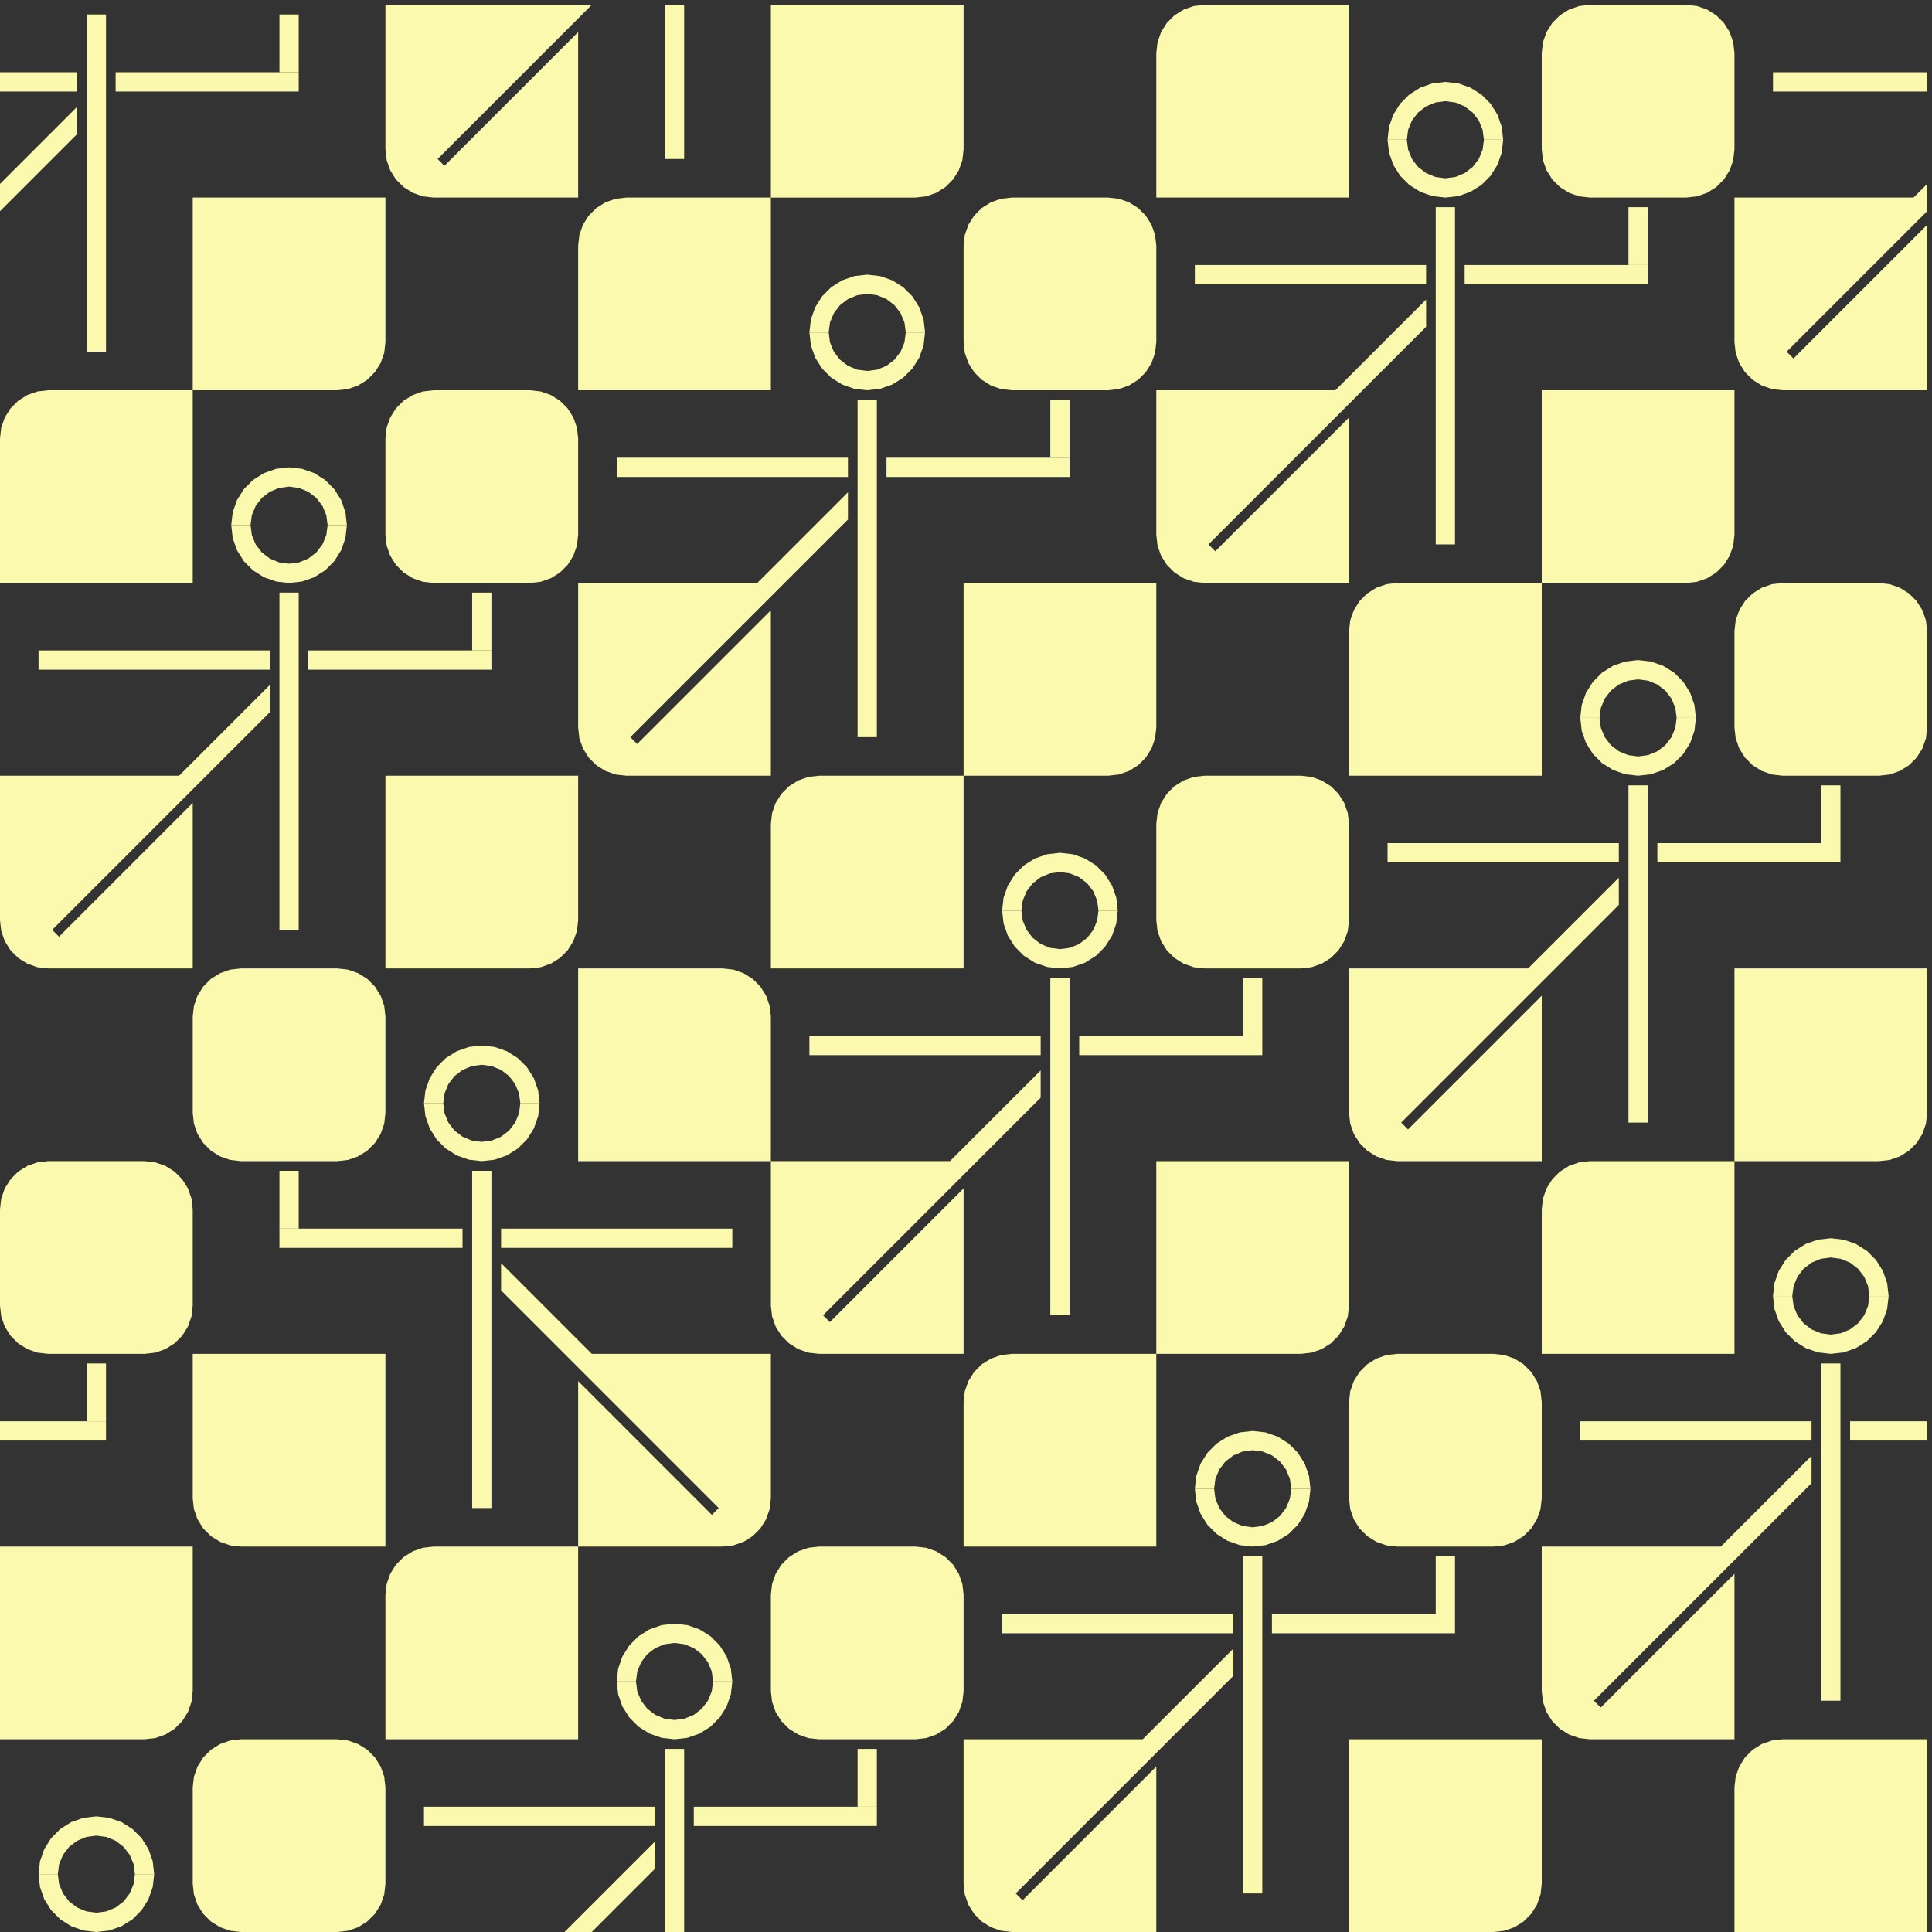 <?xml version="1.0" encoding="UTF-8" standalone="no"?>
<!-- Created with Inkscape (http://www.inkscape.org/) -->

<svg
   version="1.1"
   id="svg1"
   width="755.907"
   height="755.907"
   viewBox="0 0 755.907 755.907"
   sodipodi:docname="Muster Hintergrund x1_gelb hell.eps"
   xmlns:inkscape="http://www.inkscape.org/namespaces/inkscape"
   xmlns:sodipodi="http://sodipodi.sourceforge.net/DTD/sodipodi-0.dtd"
   xmlns="http://www.w3.org/2000/svg"
   xmlns:svg="http://www.w3.org/2000/svg">
  <rect x="0" y="0" width="755.907" height="755.907" fill="#333333" stroke="none"/>
  <defs
     id="defs1" />
  <sodipodi:namedview
     id="namedview1"
     pagecolor="#ffffff"
     bordercolor="#000000"
     borderopacity="0.25"
     inkscape:showpageshadow="2"
     inkscape:pageopacity="0.0"
     inkscape:pagecheckerboard="0"
     inkscape:deskcolor="#d1d1d1">
    <inkscape:page
       x="0"
       y="0"
       inkscape:label="1"
       id="page1"
       width="755.907"
       height="755.907"
       margin="0"
       bleed="0" />
  </sodipodi:namedview>
  <g
     id="g1"
     inkscape:groupmode="layer"
     inkscape:label="1">
    <g
       id="group-R5">
      <path
         id="path2"
         d="m 3089.77,1814.18 h 56.699 v 992.121 H 3089.77 Z"
         style="fill:#faf9ad;fill-opacity:1;fill-rule:evenodd;stroke:none"
         transform="matrix(0.133,0,0,-0.133,0,755.907)" />
      <path
         id="path3"
         d="m 2381.11,2579.53 h 680.32 v 56.699 h -680.32 z"
         style="fill:#faf9ad;fill-opacity:1;fill-rule:evenodd;stroke:none"
         transform="matrix(0.133,0,0,-0.133,0,755.907)" />
      <path
         id="path4"
         d="m 3174.81,2579.53 h 538.59 v 56.699 h -538.59 z"
         style="fill:#faf9ad;fill-opacity:1;fill-rule:evenodd;stroke:none"
         transform="matrix(0.133,0,0,-0.133,0,755.907)" />
      <path
         id="path5"
         d="m 3656.71,2636.23 h 56.688 V 2806.3 H 3656.71 Z"
         style="fill:#faf9ad;fill-opacity:1;fill-rule:evenodd;stroke:none"
         transform="matrix(0.133,0,0,-0.133,0,755.907)" />
      <path
         id="path6"
         d="m 3118.12,2834.65 -37.84,4.25 -35.97,12.59 -32.23,20.27 -26.93,26.93 -20.27,32.23 -12.59,35.94 -4.25,37.87 h 56.7 l 3.85,-29.37 11.34,-27.32 18,-23.5 23.5,-18.03 27.32,-11.31 29.37,-3.86 29.34,3.86 27.35,11.31 23.48,18.03 18.02,23.5 11.31,27.32 3.89,29.37 h 56.69 l -4.28,-37.87 -12.56,-35.94 -20.27,-32.23 -26.92,-26.93 -32.26,-20.27 -35.95,-12.59 -37.84,-4.25"
         style="fill:#faf9ad;fill-opacity:1;fill-rule:evenodd;stroke:none"
         transform="matrix(0.133,0,0,-0.133,0,755.907)" />
      <path
         id="path7"
         d="m 3826.78,2834.65 h -283.46 l -31.55,3.54 -29.96,10.49 -26.88,16.87 -22.42,22.45 -16.89,26.87 -10.49,29.96 -3.54,31.55 v 283.47 l 3.54,31.52 10.49,29.96 16.89,26.88 22.42,22.45 26.88,16.86 29.96,10.49 31.55,3.57 h 283.46 l 31.53,-3.57 29.96,-10.49 26.87,-16.86 22.45,-22.45 16.89,-26.88 10.46,-29.96 3.58,-31.52 v -283.47 l -3.58,-31.55 -10.46,-29.96 -16.89,-26.87 -22.45,-22.45 -26.87,-16.87 -29.96,-10.49 -31.53,-3.54"
         style="fill:#faf9ad;fill-opacity:1;fill-rule:evenodd;stroke:none"
         transform="matrix(0.133,0,0,-0.133,0,755.907)" />
      <path
         id="path8"
         d="m 2794.57,2267.72 266.86,266.86 v -80.2 l -640.24,-640.2 20.05,-20.07 336.72,336.73 56.7,56.69 v -486.74 h -425.21 l -31.54,3.54 -29.95,10.49 -26.88,16.87 -22.44,22.45 -16.88,26.87 -10.49,29.96 -3.55,31.55 v 425.2 h 526.85"
         style="fill:#faf9ad;fill-opacity:1;fill-rule:evenodd;stroke:none"
         transform="matrix(0.133,0,0,-0.133,0,755.907)" />
      <path
         id="path9"
         d="m 3288.2,3004.73 h -56.69 l -3.89,29.34 -11.31,27.35 -18.02,23.47 -23.48,18.03 -27.35,11.31 -29.34,3.89 -29.37,-3.89 -27.32,-11.31 -23.5,-18.03 -18,-23.47 -11.34,-27.35 -3.85,-29.34 h -56.7 l 4.25,37.84 12.59,35.95 20.27,32.23 26.93,26.95 32.23,20.24 35.97,12.59 37.84,4.28 37.84,-4.28 35.95,-12.59 32.26,-20.24 26.92,-26.95 20.27,-32.23 12.56,-35.95 4.28,-37.84"
         style="fill:#faf9ad;fill-opacity:1;fill-rule:evenodd;stroke:none"
         transform="matrix(0.133,0,0,-0.133,0,755.907)" />
      <path
         id="path10"
         d="m 2267.72,3259.85 3.55,31.52 10.49,29.96 16.88,26.88 22.44,22.45 26.88,16.86 29.95,10.49 31.54,3.57 h 425.21 v -566.93 h -566.94 v 425.2"
         style="fill:#faf9ad;fill-opacity:1;fill-rule:evenodd;stroke:none"
         transform="matrix(0.133,0,0,-0.133,0,755.907)" />
      <path
         id="path11"
         d="m 3968.52,1842.52 -3.58,-31.55 -10.46,-29.96 -16.89,-26.87 -22.45,-22.45 -26.87,-16.87 -29.96,-10.49 -31.53,-3.54 h -425.19 v 566.93 h 566.93 v -425.2"
         style="fill:#faf9ad;fill-opacity:1;fill-rule:evenodd;stroke:none"
         transform="matrix(0.133,0,0,-0.133,0,755.907)" />
      <path
         id="path12"
         d="m 4790.56,2381.11 h 56.703 v 992.129 H 4790.56 Z"
         style="fill:#faf9ad;fill-opacity:1;fill-rule:evenodd;stroke:none"
         transform="matrix(0.133,0,0,-0.133,0,755.907)" />
      <path
         id="path13"
         d="m 4081.9,3146.46 h 680.32 v 56.699 H 4081.9 Z"
         style="fill:#faf9ad;fill-opacity:1;fill-rule:evenodd;stroke:none"
         transform="matrix(0.133,0,0,-0.133,0,755.907)" />
      <path
         id="path14"
         d="m 4875.6,3146.46 h 538.59 v 56.699 H 4875.6 Z"
         style="fill:#faf9ad;fill-opacity:1;fill-rule:evenodd;stroke:none"
         transform="matrix(0.133,0,0,-0.133,0,755.907)" />
      <path
         id="path15"
         d="m 5357.5,3203.16 h 56.691 v 170.078 H 5357.5 Z"
         style="fill:#faf9ad;fill-opacity:1;fill-rule:evenodd;stroke:none"
         transform="matrix(0.133,0,0,-0.133,0,755.907)" />
      <path
         id="path16"
         d="m 4818.91,3401.58 -37.84,4.25 -35.97,12.59 -32.23,20.27 -26.93,26.93 -20.27,32.23 -12.59,35.94 -4.25,37.87 h 56.7 l 3.85,-29.37 11.34,-27.32 18,-23.5 23.5,-18.03 27.32,-11.31 29.37,-3.86 29.34,3.86 27.35,11.31 23.48,18.03 18.02,23.5 11.31,27.32 3.89,29.37 h 56.69 l -4.28,-37.87 -12.56,-35.94 -20.27,-32.23 -26.92,-26.93 -32.26,-20.27 -35.95,-12.59 -37.84,-4.25"
         style="fill:#faf9ad;fill-opacity:1;fill-rule:evenodd;stroke:none"
         transform="matrix(0.133,0,0,-0.133,0,755.907)" />
      <path
         id="path17"
         d="m 5527.57,3401.58 h -283.46 l -31.55,3.54 -29.96,10.49 -26.88,16.87 -22.42,22.45 -16.89,26.87 -10.49,29.96 -3.54,31.55 v 283.47 l 3.54,31.52 10.49,29.96 16.89,26.87 22.42,22.46 26.88,16.86 29.96,10.49 31.55,3.57 h 283.46 l 31.53,-3.57 29.96,-10.49 26.87,-16.86 22.45,-22.46 16.89,-26.87 10.46,-29.96 3.58,-31.52 v -283.47 l -3.58,-31.55 -10.46,-29.96 -16.89,-26.87 -22.45,-22.45 -26.87,-16.87 -29.96,-10.49 -31.53,-3.54"
         style="fill:#faf9ad;fill-opacity:1;fill-rule:evenodd;stroke:none"
         transform="matrix(0.133,0,0,-0.133,0,755.907)" />
      <path
         id="path18"
         d="m 4495.36,2834.65 266.86,266.86 v -80.2 l -640.24,-640.2 20.05,-20.07 336.72,336.73 56.7,56.69 v -486.74 h -425.2 l -31.55,3.54 -29.96,10.49 -26.88,16.87 -22.42,22.45 -16.89,26.87 -10.49,29.96 -3.54,31.55 v 425.2 h 526.84"
         style="fill:#faf9ad;fill-opacity:1;fill-rule:evenodd;stroke:none"
         transform="matrix(0.133,0,0,-0.133,0,755.907)" />
      <path
         id="path19"
         d="m 4988.99,3571.66 h -56.69 l -3.89,29.34 -11.31,27.35 -18.02,23.47 -23.48,18.03 -27.35,11.31 -29.34,3.89 -29.37,-3.89 -27.32,-11.31 -23.5,-18.03 -18,-23.47 -11.34,-27.35 -3.85,-29.34 h -56.7 l 4.25,37.84 12.59,35.95 20.27,32.23 26.93,26.95 32.23,20.24 35.97,12.59 37.84,4.28 37.84,-4.28 35.95,-12.59 32.26,-20.24 26.92,-26.95 20.27,-32.23 12.56,-35.95 4.28,-37.84"
         style="fill:#faf9ad;fill-opacity:1;fill-rule:evenodd;stroke:none"
         transform="matrix(0.133,0,0,-0.133,0,755.907)" />
      <path
         id="path20"
         d="m 3968.52,3826.78 3.54,31.52 10.49,29.96 16.89,26.87 22.42,22.46 26.88,16.86 29.96,10.49 31.55,3.57 h 425.2 v -566.93 h -566.93 v 425.2"
         style="fill:#faf9ad;fill-opacity:1;fill-rule:evenodd;stroke:none"
         transform="matrix(0.133,0,0,-0.133,0,755.907)" />
      <path
         id="path21"
         d="m 5669.31,2409.45 -3.58,-31.55 -10.46,-29.96 -16.89,-26.87 -22.45,-22.45 -26.87,-16.87 -29.96,-10.49 -31.53,-3.54 h -425.19 v 566.93 h 566.93 v -425.2"
         style="fill:#faf9ad;fill-opacity:1;fill-rule:evenodd;stroke:none"
         transform="matrix(0.133,0,0,-0.133,0,755.907)" />
      <path
         id="path22"
         d="m 5357.5,680.32 h 56.691 v 992.121 H 5357.5 Z"
         style="fill:#faf9ad;fill-opacity:1;fill-rule:evenodd;stroke:none"
         transform="matrix(0.133,0,0,-0.133,0,755.907)" />
      <path
         id="path23"
         d="m 4648.83,1445.67 h 680.316 v 56.699 H 4648.83 Z"
         style="fill:#faf9ad;fill-opacity:1;fill-rule:evenodd;stroke:none"
         transform="matrix(0.133,0,0,-0.133,0,755.907)" />
      <path
         id="path24"
         d="m 5442.53,1445.67 h 226.781 v 56.699 H 5442.53 Z"
         style="fill:#faf9ad;fill-opacity:1;fill-rule:evenodd;stroke:none"
         transform="matrix(0.133,0,0,-0.133,0,755.907)" />
      <path
         id="path25"
         d="m 5385.84,1700.79 -37.84,4.25 -35.97,12.59 -32.23,20.27 -26.93,26.93 -20.27,32.23 -12.59,35.94 -4.25,37.87 h 56.7 l 3.85,-29.37 11.34,-27.32 18,-23.5 23.5,-18.03 27.32,-11.31 29.37,-3.86 29.34,3.86 27.35,11.31 23.48,18.03 18.02,23.5 11.31,27.32 3.89,29.37 h 56.69 l -4.28,-37.87 -12.56,-35.94 -20.27,-32.23 -26.92,-26.93 -32.26,-20.27 -35.95,-12.59 -37.84,-4.25"
         style="fill:#faf9ad;fill-opacity:1;fill-rule:evenodd;stroke:none"
         transform="matrix(0.133,0,0,-0.133,0,755.907)" />
      <path
         id="path26"
         d="m 5062.29,1133.86 266.86,266.86 v -80.2 l -640.24,-640.2 20.05,-20.07 336.72,336.73 56.7,56.69 V 566.93 h -425.2 l -31.55,3.539 -29.96,10.492 -26.88,16.871 -22.42,22.449 -16.89,26.871 -10.49,29.957 -3.54,31.551 v 425.2 h 526.84"
         style="fill:#faf9ad;fill-opacity:1;fill-rule:evenodd;stroke:none"
         transform="matrix(0.133,0,0,-0.133,0,755.907)" />
      <path
         id="path27"
         d="m 5555.92,1870.87 h -56.69 l -3.89,29.34 -11.31,27.35 -18.02,23.47 -23.48,18.03 -27.35,11.31 -29.34,3.89 -29.37,-3.89 -27.32,-11.31 -23.5,-18.03 -18,-23.47 -11.34,-27.35 -3.85,-29.34 h -56.7 l 4.25,37.84 12.59,35.95 20.27,32.23 26.93,26.95 32.23,20.24 35.97,12.59 37.84,4.28 37.84,-4.28 35.95,-12.59 32.26,-20.24 26.92,-26.95 20.27,-32.23 12.56,-35.95 4.28,-37.84"
         style="fill:#faf9ad;fill-opacity:1;fill-rule:evenodd;stroke:none"
         transform="matrix(0.133,0,0,-0.133,0,755.907)" />
      <path
         id="path28"
         d="m 4535.45,2125.99 3.54,31.52 10.49,29.96 16.89,26.87 22.42,22.46 26.88,16.86 29.96,10.49 31.55,3.57 h 425.2 v -566.93 h -566.93 v 425.2"
         style="fill:#faf9ad;fill-opacity:1;fill-rule:evenodd;stroke:none"
         transform="matrix(0.133,0,0,-0.133,0,755.907)" />
      <path
         id="path29"
         d="m 3656.71,113.391 h 56.688 v 992.121 H 3656.71 Z"
         style="fill:#faf9ad;fill-opacity:1;fill-rule:evenodd;stroke:none"
         transform="matrix(0.133,0,0,-0.133,0,755.907)" />
      <path
         id="path30"
         d="m 2948.04,878.742 h 680.32 v 56.699 h -680.32 z"
         style="fill:#faf9ad;fill-opacity:1;fill-rule:evenodd;stroke:none"
         transform="matrix(0.133,0,0,-0.133,0,755.907)" />
      <path
         id="path31"
         d="m 3741.74,878.742 h 538.59 v 56.699 h -538.59 z"
         style="fill:#faf9ad;fill-opacity:1;fill-rule:evenodd;stroke:none"
         transform="matrix(0.133,0,0,-0.133,0,755.907)" />
      <path
         id="path32"
         d="m 4223.63,935.441 h 56.703 v 170.07 H 4223.63 Z"
         style="fill:#faf9ad;fill-opacity:1;fill-rule:evenodd;stroke:none"
         transform="matrix(0.133,0,0,-0.133,0,755.907)" />
      <path
         id="path33"
         d="m 3685.05,1133.86 -37.84,4.25 -35.97,12.59 -32.23,20.27 -26.93,26.93 -20.27,32.23 -12.59,35.94 -4.25,37.87 h 56.7 l 3.85,-29.37 11.34,-27.32 18,-23.5 23.5,-18.03 27.32,-11.31 29.37,-3.86 29.34,3.86 27.35,11.31 23.48,18.03 18.02,23.5 11.31,27.32 3.89,29.37 h 56.69 l -4.28,-37.87 -12.56,-35.94 -20.27,-32.23 -26.92,-26.93 -32.26,-20.27 -35.95,-12.59 -37.84,-4.25"
         style="fill:#faf9ad;fill-opacity:1;fill-rule:evenodd;stroke:none"
         transform="matrix(0.133,0,0,-0.133,0,755.907)" />
      <path
         id="path34"
         d="m 4393.71,1133.86 h -283.46 l -31.55,3.54 -29.96,10.49 -26.88,16.87 -22.42,22.45 -16.89,26.87 -10.49,29.96 -3.54,31.55 v 283.47 l 3.54,31.52 10.49,29.96 16.89,26.87 22.42,22.46 26.88,16.86 29.96,10.49 31.55,3.57 h 283.46 l 31.53,-3.57 29.96,-10.49 26.87,-16.86 22.45,-22.46 16.89,-26.87 10.46,-29.96 3.58,-31.52 v -283.47 l -3.58,-31.55 -10.46,-29.96 -16.89,-26.87 -22.45,-22.45 -26.87,-16.87 -29.96,-10.49 -31.53,-3.54"
         style="fill:#faf9ad;fill-opacity:1;fill-rule:evenodd;stroke:none"
         transform="matrix(0.133,0,0,-0.133,0,755.907)" />
      <path
         id="path35"
         d="m 3361.5,566.93 266.86,266.859 V 753.59 l -640.24,-640.199 20.05,-20.071 336.72,336.731 56.7,56.691 V 0 h -425.2 l -31.55,3.539 -29.96,10.492 -26.88,16.871 -22.42,22.449 -16.89,26.867 -10.49,29.961 -3.54,31.55 v 425.2 h 526.84"
         style="fill:#faf9ad;fill-opacity:1;fill-rule:evenodd;stroke:none"
         transform="matrix(0.133,0,0,-0.133,0,755.907)" />
      <path
         id="path36"
         d="m 3855.13,1303.94 h -56.69 l -3.89,29.34 -11.31,27.35 -18.02,23.47 -23.48,18.03 -27.35,11.31 -29.34,3.89 -29.37,-3.89 -27.32,-11.31 -23.5,-18.03 -18,-23.47 -11.34,-27.35 -3.85,-29.34 h -56.7 l 4.25,37.84 12.59,35.95 20.27,32.23 26.93,26.95 32.23,20.24 35.97,12.59 37.84,4.28 37.84,-4.28 35.95,-12.59 32.26,-20.24 26.92,-26.95 20.27,-32.23 12.56,-35.95 4.28,-37.84"
         style="fill:#faf9ad;fill-opacity:1;fill-rule:evenodd;stroke:none"
         transform="matrix(0.133,0,0,-0.133,0,755.907)" />
      <path
         id="path37"
         d="m 2834.66,1559.06 3.54,31.52 10.49,29.96 16.89,26.87 22.42,22.46 26.88,16.86 29.96,10.49 31.55,3.57 h 425.2 v -566.93 h -566.93 v 425.2"
         style="fill:#faf9ad;fill-opacity:1;fill-rule:evenodd;stroke:none"
         transform="matrix(0.133,0,0,-0.133,0,755.907)" />
      <path
         id="path38"
         d="M 4535.45,141.73 4531.87,110.18 4521.41,80.219 4504.52,53.352 4482.07,30.902 4455.2,14.031 4425.24,3.539 4393.71,0 h -425.19 v 566.93 h 566.93 v -425.2"
         style="fill:#faf9ad;fill-opacity:1;fill-rule:evenodd;stroke:none"
         transform="matrix(0.133,0,0,-0.133,0,755.907)" />
      <path
         id="path39"
         d="m 1955.91,0 h 56.691 V 538.59 H 1955.91 Z"
         style="fill:#faf9ad;fill-opacity:1;fill-rule:evenodd;stroke:none"
         transform="matrix(0.133,0,0,-0.133,0,755.907)" />
      <path
         id="path40"
         d="m 1247.25,311.809 h 680.309 v 56.703 H 1247.25 Z"
         style="fill:#faf9ad;fill-opacity:1;fill-rule:evenodd;stroke:none"
         transform="matrix(0.133,0,0,-0.133,0,755.907)" />
      <path
         id="path41"
         d="m 2040.95,311.809 h 538.582 v 56.703 H 2040.95 Z"
         style="fill:#faf9ad;fill-opacity:1;fill-rule:evenodd;stroke:none"
         transform="matrix(0.133,0,0,-0.133,0,755.907)" />
      <path
         id="path42"
         d="m 2522.84,368.512 h 56.691 V 538.59 H 2522.84 Z"
         style="fill:#faf9ad;fill-opacity:1;fill-rule:evenodd;stroke:none"
         transform="matrix(0.133,0,0,-0.133,0,755.907)" />
      <path
         id="path43"
         d="m 1984.26,566.93 -37.85,4.25 -35.95,12.59 -32.25,20.269 -26.93,26.93 -20.26,32.23 -12.58,35.942 -4.26,37.871 h 56.69 l 3.86,-29.371 11.33,-27.321 18.02,-23.5 23.48,-18.031 27.35,-11.309 29.35,-3.859 29.34,3.859 27.35,11.309 23.48,18.031 18.02,23.5 11.33,27.321 3.86,29.371 h 56.69 l -4.26,-37.871 -12.58,-35.942 -20.26,-32.23 -26.93,-26.93 -32.25,-20.269 -35.95,-12.59 -37.84,-4.25"
         style="fill:#faf9ad;fill-opacity:1;fill-rule:evenodd;stroke:none"
         transform="matrix(0.133,0,0,-0.133,0,755.907)" />
      <path
         id="path44"
         d="m 2692.92,566.93 h -283.47 l -31.54,3.539 -29.95,10.492 -26.88,16.871 -22.44,22.449 -16.88,26.871 -10.49,29.957 -3.55,31.551 v 283.469 l 3.55,31.521 10.49,29.96 16.88,26.88 22.44,22.45 26.88,16.86 29.95,10.49 31.54,3.57 h 283.47 l 31.52,-3.57 29.97,-10.49 26.87,-16.86 22.45,-22.45 16.9,-26.88 10.45,-29.96 3.58,-31.521 V 708.66 l -3.58,-31.551 -10.45,-29.957 -16.9,-26.871 -22.45,-22.449 -26.87,-16.871 -29.97,-10.492 -31.52,-3.539"
         style="fill:#faf9ad;fill-opacity:1;fill-rule:evenodd;stroke:none"
         transform="matrix(0.133,0,0,-0.133,0,755.907)" />
      <path
         id="path45"
         d="m 1660.7,0 266.86,266.859 V 186.66 L 1740.88,0 h -80.18"
         style="fill:#faf9ad;fill-opacity:1;fill-rule:evenodd;stroke:none"
         transform="matrix(0.133,0,0,-0.133,0,755.907)" />
      <path
         id="path46"
         d="m 2154.33,737.012 h -56.69 l -3.86,29.34 -11.33,27.347 -18.02,23.473 -23.48,18.027 -27.35,11.313 -29.34,3.886 -29.35,-3.886 -27.35,-11.313 -23.48,-18.027 -18.02,-23.473 -11.33,-27.347 -3.86,-29.34 h -56.69 l 4.26,37.84 12.58,35.949 20.26,32.23 26.93,26.949 32.25,20.239 35.95,12.59 37.85,4.281 37.84,-4.281 35.95,-12.59 32.25,-20.239 26.93,-26.949 20.26,-32.23 12.58,-35.949 4.26,-37.84"
         style="fill:#faf9ad;fill-opacity:1;fill-rule:evenodd;stroke:none"
         transform="matrix(0.133,0,0,-0.133,0,755.907)" />
      <path
         id="path47"
         d="m 1133.86,992.129 3.55,31.521 10.48,29.96 16.89,26.88 22.44,22.45 26.88,16.86 29.95,10.49 31.54,3.57 h 425.2 V 566.93 h -566.93 v 425.199"
         style="fill:#faf9ad;fill-opacity:1;fill-rule:evenodd;stroke:none"
         transform="matrix(0.133,0,0,-0.133,0,755.907)" />
      <path
         id="path48"
         d="m 5102.38,425.199 3.54,31.52 10.49,29.961 16.89,26.879 22.42,22.453 26.88,16.859 29.96,10.488 31.55,3.571 h 425.2 V 0 h -566.93 v 425.199"
         style="fill:#faf9ad;fill-opacity:1;fill-rule:evenodd;stroke:none"
         transform="matrix(0.133,0,0,-0.133,0,755.907)" />
      <path
         id="path49"
         d="m 1388.98,1247.25 h 56.691 v 992.121 H 1388.98 Z"
         style="fill:#faf9ad;fill-opacity:1;fill-rule:evenodd;stroke:none"
         transform="matrix(0.133,0,0,-0.133,0,755.907)" />
      <path
         id="path50"
         d="m 1474.02,2012.6 h 680.313 v 56.699 H 1474.02 Z"
         style="fill:#faf9ad;fill-opacity:1;fill-rule:evenodd;stroke:none"
         transform="matrix(0.133,0,0,-0.133,0,755.907)" />
      <path
         id="path51"
         d="m 822.051,2012.6 h 538.578 v 56.699 H 822.051 Z"
         style="fill:#faf9ad;fill-opacity:1;fill-rule:evenodd;stroke:none"
         transform="matrix(0.133,0,0,-0.133,0,755.907)" />
      <path
         id="path52"
         d="m 822.051,2069.3 h 56.691 v 170.07 H 822.051 Z"
         style="fill:#faf9ad;fill-opacity:1;fill-rule:evenodd;stroke:none"
         transform="matrix(0.133,0,0,-0.133,0,755.907)" />
      <path
         id="path53"
         d="m 1417.33,2267.72 -37.85,4.25 -35.95,12.59 -32.25,20.27 -26.93,26.93 -20.26,32.23 -12.58,35.94 -4.26,37.87 h 56.69 l 3.86,-29.37 11.33,-27.32 18.02,-23.5 23.48,-18.03 27.35,-11.31 29.35,-3.86 29.34,3.86 27.35,11.31 23.48,18.03 18.02,23.5 11.33,27.32 3.86,29.37 h 56.69 l -4.26,-37.87 -12.58,-35.94 -20.26,-32.23 -26.93,-26.93 -32.25,-20.27 -35.95,-12.59 -37.84,-4.25"
         style="fill:#faf9ad;fill-opacity:1;fill-rule:evenodd;stroke:none"
         transform="matrix(0.133,0,0,-0.133,0,755.907)" />
      <path
         id="path54"
         d="m 708.664,2267.72 -31.539,3.54 -29.957,10.49 -26.875,16.87 -22.441,22.45 -16.887,26.87 -10.485,29.96 -3.55,31.55 v 283.47 l 3.55,31.52 10.485,29.96 16.887,26.88 22.441,22.45 26.875,16.86 29.957,10.49 31.539,3.57 h 283.465 l 31.541,-3.57 29.95,-10.49 26.88,-16.86 22.44,-22.45 16.88,-26.88 10.49,-29.96 3.55,-31.52 v -283.47 l -3.55,-31.55 -10.49,-29.96 -16.88,-26.87 -22.44,-22.45 -26.88,-16.87 -29.95,-10.49 -31.541,-3.54 H 708.664"
         style="fill:#faf9ad;fill-opacity:1;fill-rule:evenodd;stroke:none"
         transform="matrix(0.133,0,0,-0.133,0,755.907)" />
      <path
         id="path55"
         d="m 1740.88,1700.79 h 526.84 v -425.2 l -3.55,-31.55 -10.49,-29.96 -16.88,-26.87 -22.44,-22.45 -26.88,-16.87 -29.95,-10.49 -31.54,-3.54 h -425.2 v 486.74 l 56.69,-56.69 336.72,-336.73 20.05,20.07 -640.23,640.2 v 80.2 l 266.86,-266.86"
         style="fill:#faf9ad;fill-opacity:1;fill-rule:evenodd;stroke:none"
         transform="matrix(0.133,0,0,-0.133,0,755.907)" />
      <path
         id="path56"
         d="m 1247.25,2437.8 4.26,37.84 12.58,35.95 20.26,32.23 26.93,26.95 32.25,20.24 35.95,12.59 37.85,4.28 37.84,-4.28 35.95,-12.59 32.25,-20.24 26.93,-26.95 20.26,-32.23 12.58,-35.95 4.26,-37.84 h -56.69 l -3.86,29.34 -11.33,27.35 -18.02,23.47 -23.48,18.03 -27.35,11.31 -29.34,3.89 -29.35,-3.89 -27.35,-11.31 -23.48,-18.03 -18.02,-23.47 -11.33,-27.35 -3.86,-29.34 h -56.69"
         style="fill:#faf9ad;fill-opacity:1;fill-rule:evenodd;stroke:none"
         transform="matrix(0.133,0,0,-0.133,0,755.907)" />
      <path
         id="path57"
         d="m 2267.72,2692.92 v -425.2 h -566.93 v 566.93 h 425.2 l 31.54,-3.57 29.95,-10.49 26.88,-16.86 22.44,-22.45 16.88,-26.88 10.49,-29.96 3.55,-31.52"
         style="fill:#faf9ad;fill-opacity:1;fill-rule:evenodd;stroke:none"
         transform="matrix(0.133,0,0,-0.133,0,755.907)" />
      <path
         id="path58"
         d="m 566.93,1275.59 v 425.2 h 566.93 V 1133.86 H 708.664 l -31.539,3.54 -29.957,10.49 -26.875,16.87 -22.441,22.45 -16.887,26.87 -10.485,29.96 -3.55,31.55"
         style="fill:#faf9ad;fill-opacity:1;fill-rule:evenodd;stroke:none"
         transform="matrix(0.133,0,0,-0.133,0,755.907)" />
      <path
         id="path59"
         d="m 0,1445.67 h 311.813 v 56.699 H 0 Z"
         style="fill:#faf9ad;fill-opacity:1;fill-rule:evenodd;stroke:none"
         transform="matrix(0.133,0,0,-0.133,0,755.907)" />
      <path
         id="path60"
         d="m 255.117,1502.37 h 56.695 v 170.07 H 255.117 Z"
         style="fill:#faf9ad;fill-opacity:1;fill-rule:evenodd;stroke:none"
         transform="matrix(0.133,0,0,-0.133,0,755.907)" />
      <path
         id="path61"
         d="M 425.199,1700.79 H 141.734 l -31.539,3.54 -29.957,10.49 -26.875,16.87 -22.441,22.45 -16.887,26.87 L 3.555,1810.97 0,1842.52 v 283.47 l 3.555,31.52 10.481,29.96 16.887,26.87 22.441,22.46 26.875,16.86 29.957,10.49 31.539,3.57 h 283.465 l 31.535,-3.57 29.957,-10.49 26.875,-16.86 22.442,-22.46 16.887,-26.87 10.48,-29.96 3.555,-31.52 v -283.47 l -3.555,-31.55 -10.48,-29.96 -16.887,-26.87 -22.442,-22.45 -26.875,-16.87 -29.957,-10.49 -31.535,-3.54"
         style="fill:#faf9ad;fill-opacity:1;fill-rule:evenodd;stroke:none"
         transform="matrix(0.133,0,0,-0.133,0,755.907)" />
      <path
         id="path62"
         d="m 566.93,708.66 -3.555,-31.551 -10.48,-29.957 -16.887,-26.871 -22.442,-22.449 -26.875,-16.871 -29.957,-10.492 -31.535,-3.539 H 0 v 566.93 h 566.93 v -425.2"
         style="fill:#faf9ad;fill-opacity:1;fill-rule:evenodd;stroke:none"
         transform="matrix(0.133,0,0,-0.133,0,755.907)" />
      <path
         id="path63"
         d="m 283.465,0 -37.844,4.25 -35.949,12.59 -32.25,20.27 -26.93,26.93 -20.262,32.23 -12.582,35.941 -4.261,37.871 h 56.691 l 3.863,-29.371 11.329,-27.32 18.019,-23.5 23.484,-18.031 27.344,-11.309 29.348,-3.859 29.348,3.859 27.347,11.309 23.481,18.031 18.019,23.5 11.328,27.32 3.864,29.371 h 56.695 L 449.277,132.211 436.699,96.269 416.438,64.039 389.508,37.109 357.262,16.84 321.313,4.25 283.465,0"
         style="fill:#faf9ad;fill-opacity:1;fill-rule:evenodd;stroke:none"
         transform="matrix(0.133,0,0,-0.133,0,755.907)" />
      <path
         id="path64"
         d="M 992.129,0 H 708.664 l -31.539,3.539 -29.957,10.492 -26.875,16.871 -22.441,22.449 -16.887,26.867 -10.485,29.961 -3.55,31.55 v 283.469 l 3.55,31.52 10.485,29.961 16.887,26.879 22.441,22.453 26.875,16.859 29.957,10.488 31.539,3.571 h 283.465 l 31.541,-3.571 29.95,-10.488 26.88,-16.859 22.44,-22.453 16.88,-26.879 10.49,-29.961 3.55,-31.52 V 141.73 L 1130.31,110.18 1119.82,80.219 1102.94,53.352 1080.5,30.902 1053.62,14.031 1023.67,3.539 992.129,0"
         style="fill:#faf9ad;fill-opacity:1;fill-rule:evenodd;stroke:none"
         transform="matrix(0.133,0,0,-0.133,0,755.907)" />
      <path
         id="path65"
         d="m 453.547,170.082 h -56.695 l -3.864,29.34 -11.328,27.348 -18.019,23.468 -23.481,18.032 -27.347,11.312 -29.348,3.887 -29.348,-3.887 -27.344,-11.312 -23.484,-18.032 -18.019,-23.468 -11.329,-27.348 -3.863,-29.34 h -56.691 l 4.261,37.84 12.582,35.949 20.262,32.231 26.93,26.949 32.25,20.238 35.949,12.59 37.844,4.281 37.848,-4.281 35.949,-12.59 32.246,-20.238 26.93,-26.949 20.261,-32.231 12.578,-35.949 4.27,-37.84"
         style="fill:#faf9ad;fill-opacity:1;fill-rule:evenodd;stroke:none"
         transform="matrix(0.133,0,0,-0.133,0,755.907)" />
      <path
         id="path66"
         d="m 822.051,2948.04 h 56.691 v 992.133 H 822.051 Z"
         style="fill:#faf9ad;fill-opacity:1;fill-rule:evenodd;stroke:none"
         transform="matrix(0.133,0,0,-0.133,0,755.907)" />
      <path
         id="path67"
         d="m 113.387,3713.39 h 680.316 v 56.699 H 113.387 Z"
         style="fill:#faf9ad;fill-opacity:1;fill-rule:evenodd;stroke:none"
         transform="matrix(0.133,0,0,-0.133,0,755.907)" />
      <path
         id="path68"
         d="m 907.09,3713.39 h 538.582 v 56.699 H 907.09 Z"
         style="fill:#faf9ad;fill-opacity:1;fill-rule:evenodd;stroke:none"
         transform="matrix(0.133,0,0,-0.133,0,755.907)" />
      <path
         id="path69"
         d="m 1388.98,3770.09 h 56.691 v 170.082 H 1388.98 Z"
         style="fill:#faf9ad;fill-opacity:1;fill-rule:evenodd;stroke:none"
         transform="matrix(0.133,0,0,-0.133,0,755.907)" />
      <path
         id="path70"
         d="m 850.395,3968.51 -37.844,4.25 -35.949,12.59 -32.25,20.27 -26.93,26.93 -20.262,32.23 -12.582,35.94 -4.262,37.87 h 56.696 l 3.863,-29.37 11.324,-27.32 18.02,-23.5 23.484,-18.03 27.344,-11.31 29.348,-3.86 29.347,3.86 27.348,11.31 23.48,18.03 18.02,23.5 11.328,27.32 3.863,29.37 h 56.689 l -4.26,-37.87 -12.58,-35.94 -20.263,-32.23 -26.929,-26.93 -32.247,-20.27 -35.949,-12.59 -37.847,-4.25"
         style="fill:#faf9ad;fill-opacity:1;fill-rule:evenodd;stroke:none"
         transform="matrix(0.133,0,0,-0.133,0,755.907)" />
      <path
         id="path71"
         d="m 1559.06,3968.51 h -283.47 l -31.54,3.54 -29.95,10.49 -26.88,16.87 -22.44,22.45 -16.89,26.87 -10.48,29.96 -3.55,31.55 v 283.46 l 3.55,31.54 10.48,29.95 16.89,26.87 22.44,22.45 26.88,16.88 29.95,10.49 31.54,3.55 h 283.47 l 31.54,-3.55 29.95,-10.49 26.88,-16.88 22.44,-22.45 16.88,-26.87 10.49,-29.95 3.55,-31.54 v -283.46 l -3.55,-31.55 -10.49,-29.96 -16.88,-26.87 -22.44,-22.45 -26.88,-16.87 -29.95,-10.49 -31.54,-3.54"
         style="fill:#faf9ad;fill-opacity:1;fill-rule:evenodd;stroke:none"
         transform="matrix(0.133,0,0,-0.133,0,755.907)" />
      <path
         id="path72"
         d="m 526.844,3401.58 266.859,266.86 v -80.2 l -640.23,-640.2 20.047,-20.07 336.718,336.73 56.692,56.69 V 2834.65 H 141.734 l -31.539,3.54 -29.957,10.49 -26.875,16.87 L 30.922,2888 14.035,2914.87 3.555,2944.83 0,2976.38 v 425.2 h 526.844"
         style="fill:#faf9ad;fill-opacity:1;fill-rule:evenodd;stroke:none"
         transform="matrix(0.133,0,0,-0.133,0,755.907)" />
      <path
         id="path73"
         d="m 1020.47,4138.59 h -56.689 l -3.863,29.34 -11.328,27.35 -18.02,23.47 -23.48,18.02 -27.348,11.33 -29.347,3.86 -29.348,-3.86 -27.344,-11.33 -23.484,-18.02 -18.02,-23.47 -11.324,-27.35 -3.863,-29.34 h -56.696 l 4.262,37.84 12.582,35.94 20.262,32.25 26.93,26.93 32.25,20.26 35.949,12.58 37.844,4.27 37.847,-4.27 35.949,-12.58 32.247,-20.26 26.929,-26.93 20.263,-32.25 12.58,-35.94 4.26,-37.84"
         style="fill:#faf9ad;fill-opacity:1;fill-rule:evenodd;stroke:none"
         transform="matrix(0.133,0,0,-0.133,0,755.907)" />
      <path
         id="path74"
         d="m 0,4393.7 3.555,31.54 10.481,29.95 16.887,26.87 22.441,22.45 26.875,16.88 29.957,10.49 31.539,3.55 H 566.93 V 3968.51 H 0 v 425.19"
         style="fill:#faf9ad;fill-opacity:1;fill-rule:evenodd;stroke:none"
         transform="matrix(0.133,0,0,-0.133,0,755.907)" />
      <path
         id="path75"
         d="m 1700.79,2976.38 -3.55,-31.55 -10.49,-29.96 -16.88,-26.87 -22.44,-22.45 -26.88,-16.87 -29.95,-10.49 -31.54,-3.54 h -425.2 v 566.93 h 566.93 v -425.2"
         style="fill:#faf9ad;fill-opacity:1;fill-rule:evenodd;stroke:none"
         transform="matrix(0.133,0,0,-0.133,0,755.907)" />
      <path
         id="path76"
         d="m 2522.84,3514.97 h 56.691 v 992.113 H 2522.84 Z"
         style="fill:#faf9ad;fill-opacity:1;fill-rule:evenodd;stroke:none"
         transform="matrix(0.133,0,0,-0.133,0,755.907)" />
      <path
         id="path77"
         d="m 1814.18,4280.31 h 680.309 v 56.691 H 1814.18 Z"
         style="fill:#faf9ad;fill-opacity:1;fill-rule:evenodd;stroke:none"
         transform="matrix(0.133,0,0,-0.133,0,755.907)" />
      <path
         id="path78"
         d="m 2607.88,4280.31 h 538.59 v 56.691 h -538.59 z"
         style="fill:#faf9ad;fill-opacity:1;fill-rule:evenodd;stroke:none"
         transform="matrix(0.133,0,0,-0.133,0,755.907)" />
      <path
         id="path79"
         d="m 3089.77,4337 h 56.699 v 170.082 H 3089.77 Z"
         style="fill:#faf9ad;fill-opacity:1;fill-rule:evenodd;stroke:none"
         transform="matrix(0.133,0,0,-0.133,0,755.907)" />
      <path
         id="path80"
         d="m 2551.19,4535.43 -37.85,4.26 -35.95,12.58 -32.25,20.27 -26.93,26.92 -20.26,32.25 -12.58,35.95 -4.26,37.85 h 56.69 l 3.86,-29.35 11.33,-27.34 18.02,-23.49 23.48,-18.02 27.35,-11.32 29.35,-3.87 29.34,3.87 27.35,11.32 23.48,18.02 18.02,23.49 11.33,27.34 3.86,29.35 h 56.7 l -4.28,-37.85 -12.56,-35.95 -20.27,-32.25 -26.93,-26.92 -32.25,-20.27 -35.95,-12.58 -37.84,-4.26"
         style="fill:#faf9ad;fill-opacity:1;fill-rule:evenodd;stroke:none"
         transform="matrix(0.133,0,0,-0.133,0,755.907)" />
      <path
         id="path81"
         d="m 3259.85,4535.43 h -283.46 l -31.55,3.55 -29.96,10.48 -26.88,16.89 -22.42,22.44 -16.89,26.87 -10.49,29.96 -3.54,31.54 v 283.47 l 3.54,31.54 10.49,29.96 16.89,26.87 22.42,22.44 26.88,16.88 29.96,10.48 31.55,3.56 h 283.46 l 31.53,-3.56 29.96,-10.48 26.87,-16.88 22.45,-22.44 16.89,-26.87 10.46,-29.96 3.58,-31.54 v -283.47 l -3.58,-31.54 -10.46,-29.96 -16.89,-26.87 -22.45,-22.44 -26.87,-16.89 -29.96,-10.48 -31.53,-3.55"
         style="fill:#faf9ad;fill-opacity:1;fill-rule:evenodd;stroke:none"
         transform="matrix(0.133,0,0,-0.133,0,755.907)" />
      <path
         id="path82"
         d="m 2227.63,3968.51 266.86,266.85 v -80.19 l -640.23,-640.2 20.05,-20.07 336.72,336.73 56.69,56.69 v -486.74 h -425.2 l -31.54,3.54 -29.95,10.49 -26.88,16.87 -22.44,22.45 -16.89,26.87 -10.48,29.96 -3.55,31.55 v 425.2 h 526.84"
         style="fill:#faf9ad;fill-opacity:1;fill-rule:evenodd;stroke:none"
         transform="matrix(0.133,0,0,-0.133,0,755.907)" />
      <path
         id="path83"
         d="m 2721.27,4705.51 h -56.7 l -3.86,29.34 -11.33,27.35 -18.02,23.48 -23.48,18.02 -27.35,11.33 -29.34,3.86 -29.35,-3.86 -27.35,-11.33 -23.48,-18.02 -18.02,-23.48 -11.33,-27.35 -3.86,-29.34 h -56.69 l 4.26,37.85 12.58,35.94 20.26,32.25 26.93,26.93 32.25,20.27 35.95,12.57 37.85,4.27 37.84,-4.27 35.95,-12.57 32.25,-20.27 26.93,-26.93 20.27,-32.25 12.56,-35.94 4.28,-37.85"
         style="fill:#faf9ad;fill-opacity:1;fill-rule:evenodd;stroke:none"
         transform="matrix(0.133,0,0,-0.133,0,755.907)" />
      <path
         id="path84"
         d="m 1700.79,4960.63 3.55,31.54 10.48,29.96 16.89,26.87 22.44,22.44 26.88,16.88 29.95,10.48 31.54,3.56 h 425.2 v -566.93 h -566.93 v 425.2"
         style="fill:#faf9ad;fill-opacity:1;fill-rule:evenodd;stroke:none"
         transform="matrix(0.133,0,0,-0.133,0,755.907)" />
      <path
         id="path85"
         d="m 3401.59,3543.31 -3.58,-31.55 -10.46,-29.96 -16.89,-26.87 -22.45,-22.45 -26.87,-16.87 -29.96,-10.49 -31.53,-3.54 h -425.19 v 566.93 h 566.93 v -425.2"
         style="fill:#faf9ad;fill-opacity:1;fill-rule:evenodd;stroke:none"
         transform="matrix(0.133,0,0,-0.133,0,755.907)" />
      <path
         id="path86"
         d="m 4223.63,4081.9 h 56.703 v 992.117 H 4223.63 Z"
         style="fill:#faf9ad;fill-opacity:1;fill-rule:evenodd;stroke:none"
         transform="matrix(0.133,0,0,-0.133,0,755.907)" />
      <path
         id="path87"
         d="m 3514.97,4847.24 h 680.32 v 56.691 h -680.32 z"
         style="fill:#faf9ad;fill-opacity:1;fill-rule:evenodd;stroke:none"
         transform="matrix(0.133,0,0,-0.133,0,755.907)" />
      <path
         id="path88"
         d="m 4308.67,4847.24 h 538.59 v 56.691 h -538.59 z"
         style="fill:#faf9ad;fill-opacity:1;fill-rule:evenodd;stroke:none"
         transform="matrix(0.133,0,0,-0.133,0,755.907)" />
      <path
         id="path89"
         d="m 4790.56,4903.93 h 56.703 v 170.082 H 4790.56 Z"
         style="fill:#faf9ad;fill-opacity:1;fill-rule:evenodd;stroke:none"
         transform="matrix(0.133,0,0,-0.133,0,755.907)" />
      <path
         id="path90"
         d="m 4251.98,5102.36 -37.84,4.27 -35.97,12.57 -32.23,20.26 -26.93,26.93 -20.27,32.25 -12.59,35.95 -4.25,37.85 h 56.7 l 3.85,-29.35 11.34,-27.34 18,-23.49 23.5,-18.01 27.32,-11.33 29.37,-3.87 29.34,3.87 27.35,11.33 23.48,18.01 18.02,23.49 11.31,27.34 3.89,29.35 h 56.69 l -4.28,-37.85 -12.56,-35.95 -20.27,-32.25 -26.92,-26.93 -32.26,-20.26 -35.95,-12.57 -37.84,-4.27"
         style="fill:#faf9ad;fill-opacity:1;fill-rule:evenodd;stroke:none"
         transform="matrix(0.133,0,0,-0.133,0,755.907)" />
      <path
         id="path91"
         d="m 4960.64,5102.36 h -283.46 l -31.55,3.55 -29.96,10.48 -26.88,16.89 -22.42,22.44 -16.89,26.87 -10.49,29.96 -3.54,31.54 v 283.47 l 3.54,31.54 10.49,29.95 16.89,26.88 22.42,22.44 26.88,16.88 29.96,10.48 31.55,3.56 h 283.46 l 31.53,-3.56 29.96,-10.48 26.87,-16.88 22.45,-22.44 16.89,-26.88 10.46,-29.95 3.58,-31.54 v -283.47 l -3.58,-31.54 -10.46,-29.96 -16.89,-26.87 -22.45,-22.44 -26.87,-16.89 -29.96,-10.48 -31.53,-3.55"
         style="fill:#faf9ad;fill-opacity:1;fill-rule:evenodd;stroke:none"
         transform="matrix(0.133,0,0,-0.133,0,755.907)" />
      <path
         id="path92"
         d="m 3928.43,4535.43 266.86,266.86 v -80.18 l -640.24,-640.21 20.04,-20.07 336.73,336.73 56.7,56.69 v -486.74 h -425.2 l -31.55,3.54 -29.96,10.49 -26.88,16.87 -22.42,22.45 -16.89,26.87 -10.49,29.96 -3.54,31.55 v 425.19 h 526.84"
         style="fill:#faf9ad;fill-opacity:1;fill-rule:evenodd;stroke:none"
         transform="matrix(0.133,0,0,-0.133,0,755.907)" />
      <path
         id="path93"
         d="m 4422.06,5272.44 h -56.69 l -3.89,29.35 -11.31,27.34 -18.02,23.48 -23.48,18.02 -27.35,11.33 -29.34,3.86 -29.37,-3.86 -27.32,-11.33 -23.5,-18.02 -18,-23.48 -11.34,-27.34 -3.85,-29.35 h -56.7 l 4.25,37.85 12.59,35.94 20.27,32.25 26.93,26.93 32.23,20.27 35.97,12.57 37.84,4.27 37.84,-4.27 35.95,-12.57 32.26,-20.27 26.92,-26.93 20.27,-32.25 12.56,-35.94 4.28,-37.85"
         style="fill:#faf9ad;fill-opacity:1;fill-rule:evenodd;stroke:none"
         transform="matrix(0.133,0,0,-0.133,0,755.907)" />
      <path
         id="path94"
         d="m 3401.59,5527.56 3.54,31.54 10.49,29.95 16.89,26.88 22.42,22.44 26.88,16.88 29.96,10.48 31.55,3.56 h 425.2 v -566.93 h -566.93 v 425.2"
         style="fill:#faf9ad;fill-opacity:1;fill-rule:evenodd;stroke:none"
         transform="matrix(0.133,0,0,-0.133,0,755.907)" />
      <path
         id="path95"
         d="m 5102.38,4110.24 -3.58,-31.55 -10.46,-29.96 -16.89,-26.87 -22.45,-22.45 -26.87,-16.87 -29.96,-10.49 -31.53,-3.54 h -425.19 v 566.92 h 566.93 v -425.19"
         style="fill:#faf9ad;fill-opacity:1;fill-rule:evenodd;stroke:none"
         transform="matrix(0.133,0,0,-0.133,0,755.907)" />
      <path
         id="path96"
         d="m 255.117,4648.82 h 56.695 v 992.125 H 255.117 Z"
         style="fill:#faf9ad;fill-opacity:1;fill-rule:evenodd;stroke:none"
         transform="matrix(0.133,0,0,-0.133,0,755.907)" />
      <path
         id="path97"
         d="m 0,5414.17 h 226.773 v 56.695 H 0 Z"
         style="fill:#faf9ad;fill-opacity:1;fill-rule:evenodd;stroke:none"
         transform="matrix(0.133,0,0,-0.133,0,755.907)" />
      <path
         id="path98"
         d="m 340.16,5414.17 h 538.582 v 56.695 H 340.16 Z"
         style="fill:#faf9ad;fill-opacity:1;fill-rule:evenodd;stroke:none"
         transform="matrix(0.133,0,0,-0.133,0,755.907)" />
      <path
         id="path99"
         d="m 822.051,5470.87 h 56.691 v 170.078 H 822.051 Z"
         style="fill:#faf9ad;fill-opacity:1;fill-rule:evenodd;stroke:none"
         transform="matrix(0.133,0,0,-0.133,0,755.907)" />
      <path
         id="path100"
         d="m 0,5062.27 v 80.18 l 226.773,226.77 v -80.18 L 0,5062.27"
         style="fill:#faf9ad;fill-opacity:1;fill-rule:evenodd;stroke:none"
         transform="matrix(0.133,0,0,-0.133,0,755.907)" />
      <path
         id="path101"
         d="m 1133.86,4677.16 -3.55,-31.54 -10.49,-29.96 -16.88,-26.87 -22.44,-22.44 -26.88,-16.89 -29.95,-10.48 -31.541,-3.55 H 566.93 v 566.93 h 566.93 v -425.2"
         style="fill:#faf9ad;fill-opacity:1;fill-rule:evenodd;stroke:none"
         transform="matrix(0.133,0,0,-0.133,0,755.907)" />
      <path
         id="path102"
         d="m 1955.91,5215.75 h 56.691 v 453.543 H 1955.91 Z"
         style="fill:#faf9ad;fill-opacity:1;fill-rule:evenodd;stroke:none"
         transform="matrix(0.133,0,0,-0.133,0,755.907)" />
      <path
         id="path103"
         d="m 1660.7,5669.29 h 80.18 l -453.55,-453.54 20.05,-20.05 336.72,336.72 56.69,56.69 v -486.75 h -425.2 l -31.54,3.55 -29.95,10.48 -26.88,16.89 -22.44,22.44 -16.89,26.87 -10.48,29.96 -3.55,31.54 v 425.2 h 526.84"
         style="fill:#faf9ad;fill-opacity:1;fill-rule:evenodd;stroke:none"
         transform="matrix(0.133,0,0,-0.133,0,755.907)" />
      <path
         id="path104"
         d="m 2834.66,5244.09 -3.58,-31.54 -10.45,-29.96 -16.9,-26.87 -22.45,-22.44 -26.87,-16.89 -29.97,-10.48 -31.52,-3.55 h -425.2 v 566.93 h 566.94 v -425.2"
         style="fill:#faf9ad;fill-opacity:1;fill-rule:evenodd;stroke:none"
         transform="matrix(0.133,0,0,-0.133,0,755.907)" />
      <path
         id="path105"
         d="m 5215.76,5414.17 h 453.551 v 56.695 H 5215.76 Z"
         style="fill:#faf9ad;fill-opacity:1;fill-rule:evenodd;stroke:none"
         transform="matrix(0.133,0,0,-0.133,0,755.907)" />
      <path
         id="path106"
         d="m 5629.22,5102.36 40.09,40.09 v -80.18 l -413.47,-413.45 20.05,-20.05 336.72,336.72 56.7,56.69 v -486.75 h -425.2 l -31.55,3.55 -29.96,10.48 -26.88,16.89 -22.42,22.44 -16.89,26.87 -10.49,29.96 -3.54,31.54 v 425.2 h 526.84"
         style="fill:#faf9ad;fill-opacity:1;fill-rule:evenodd;stroke:none"
         transform="matrix(0.133,0,0,-0.133,0,755.907)" />
    </g>
  </g>
</svg>
